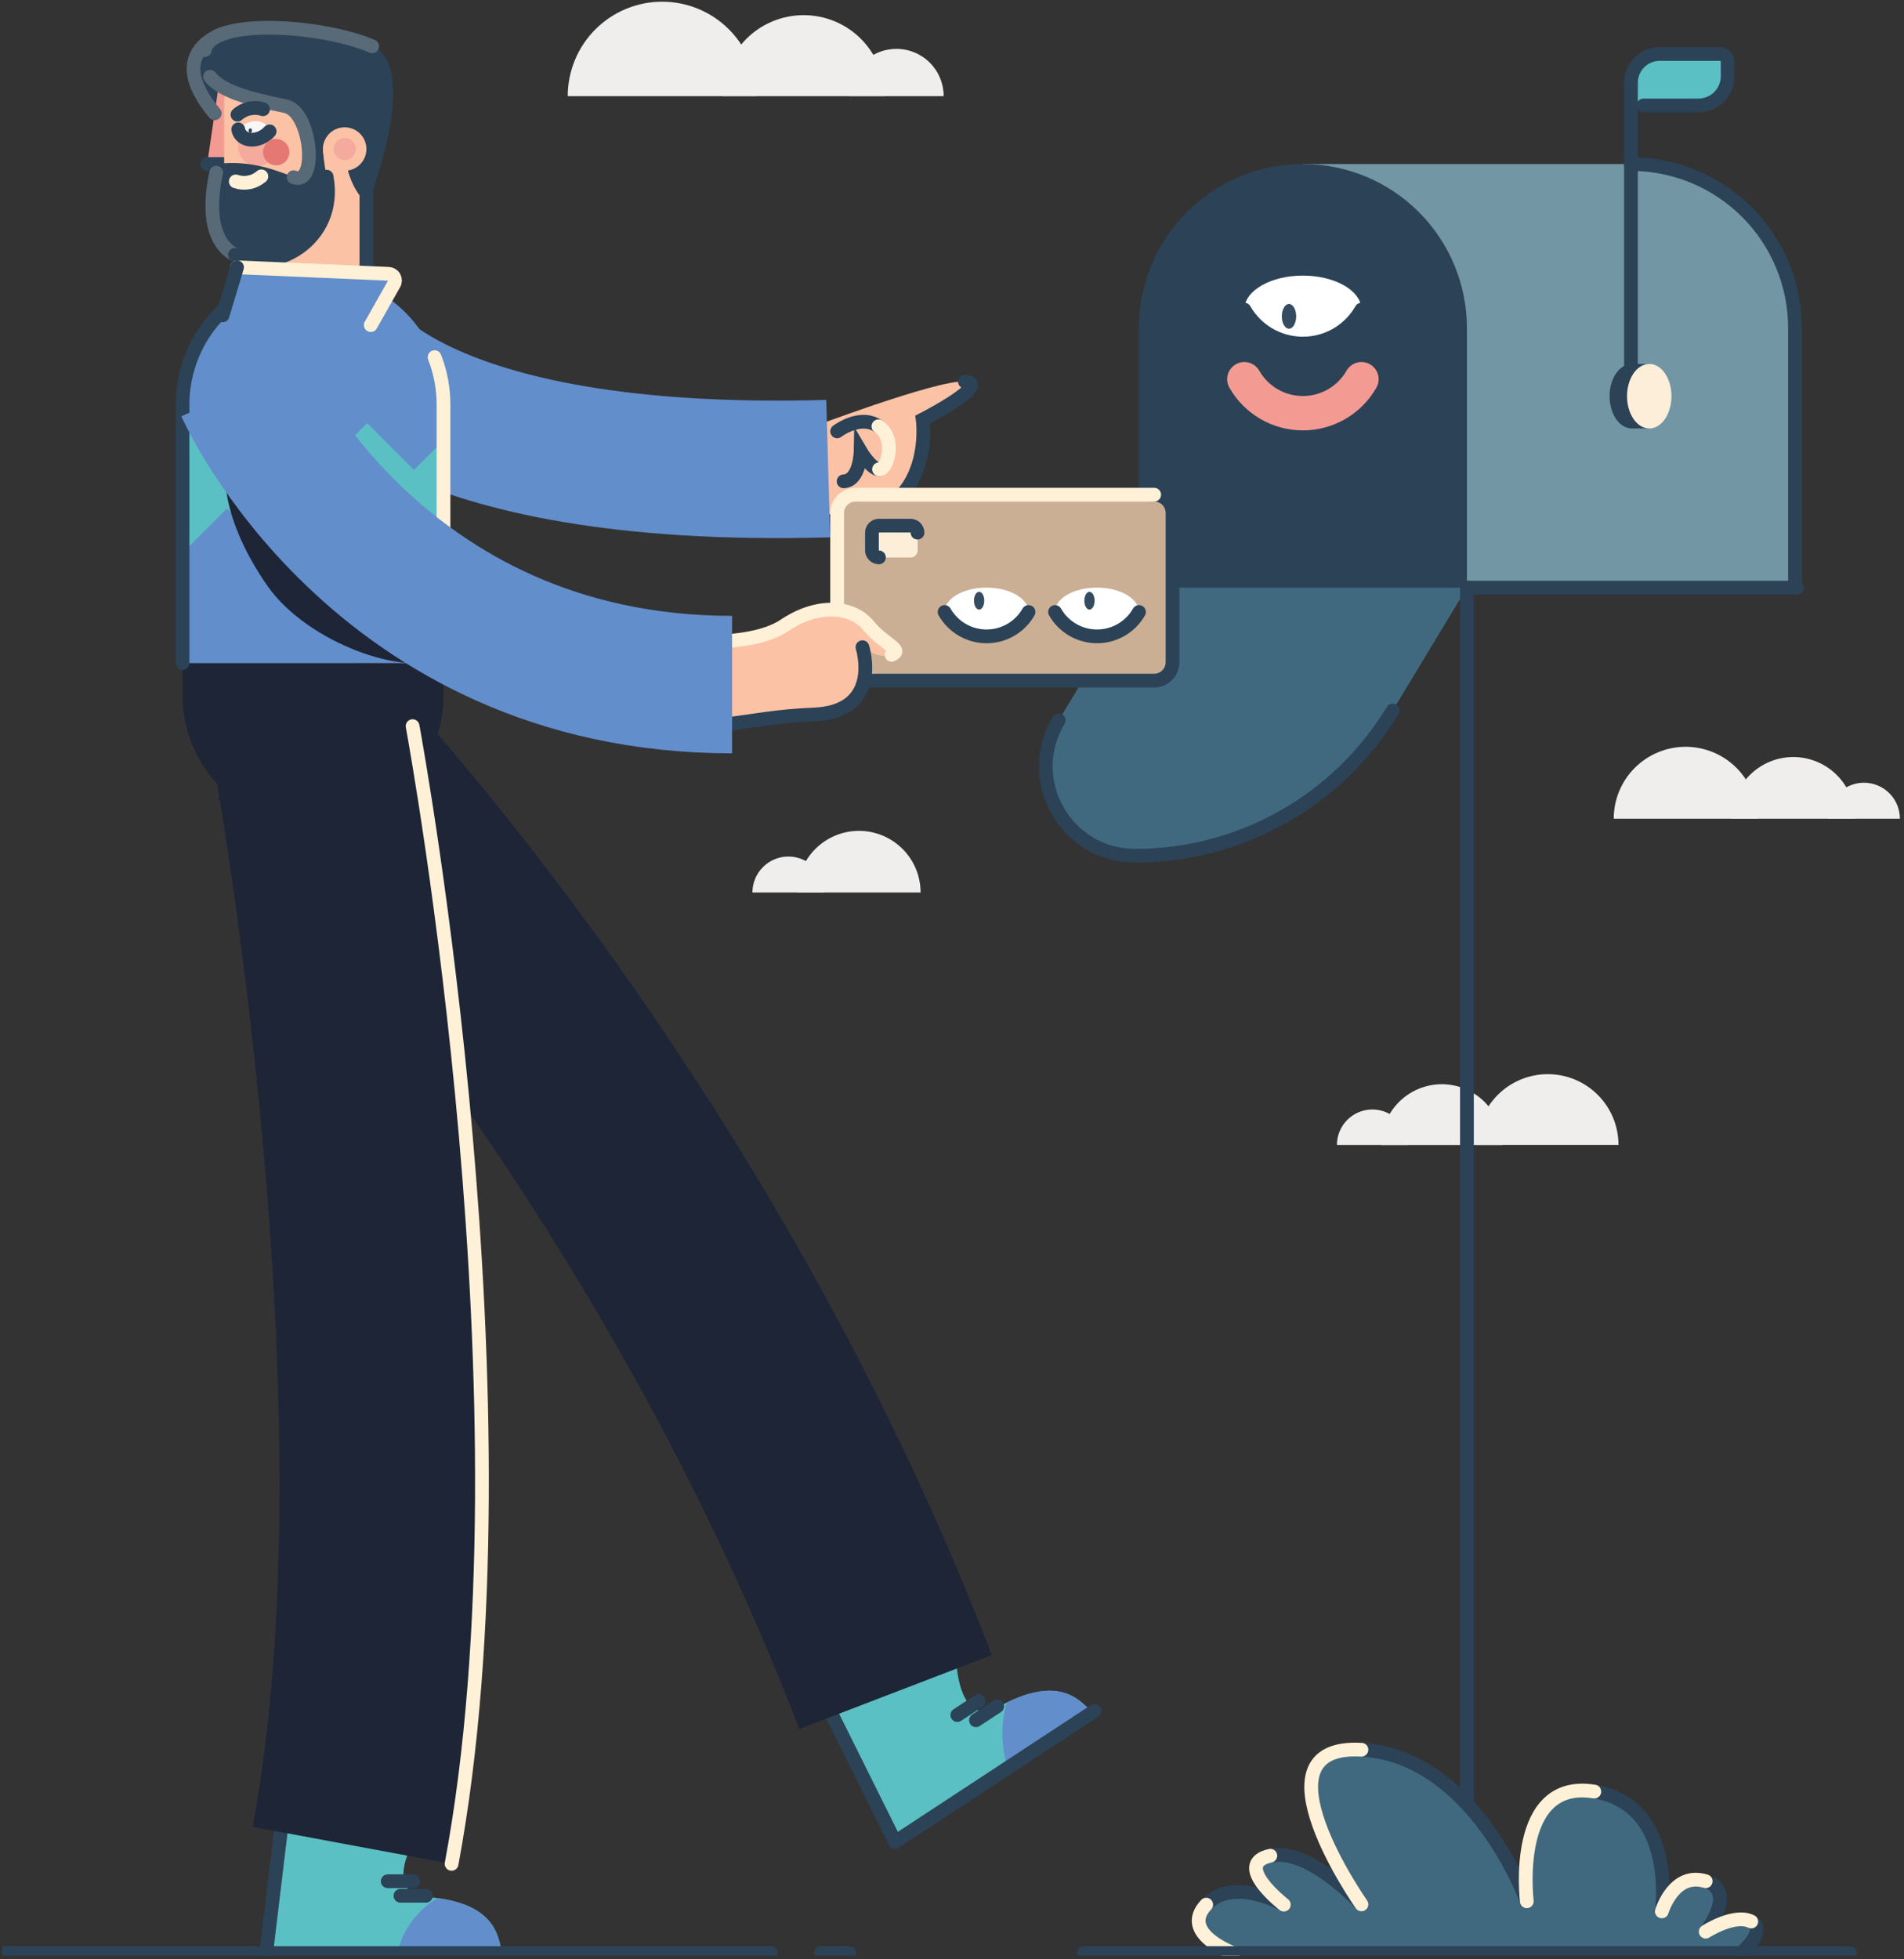 <svg width="277" height="285" viewBox="0 0 277 285" fill="none" xmlns="http://www.w3.org/2000/svg">
<rect x="0" y="0" width="277" height="285" fill="#333333" stroke="none"/>
<g clip-path="url(#clip0_601_285)">
<path d="M237.277 23.862H189.548V85.485H261.143V47.728C261.143 41.399 258.628 35.328 254.153 30.853C249.677 26.377 243.606 23.862 237.277 23.862Z" fill="#7296A3"/>
<path d="M237.277 55.484V12.03C237.278 10.923 237.718 9.86 238.502 9.077C239.286 8.294 240.348 7.854 241.456 7.854H250.195C250.499 7.854 250.792 7.976 251.007 8.191C251.223 8.406 251.344 8.699 251.344 9.003V11.095C251.344 12.221 250.896 13.301 250.1 14.097C249.304 14.894 248.224 15.341 247.098 15.341H237.277" fill="#5BC0C3"/>
<path d="M261.143 85.485V47.728C261.143 41.399 258.628 35.328 254.153 30.853C249.677 26.377 243.606 23.862 237.277 23.862" stroke="#2B4257" stroke-width="2" stroke-miterlimit="10" stroke-linecap="round"/>
<path d="M161.859 85.485H261.471" stroke="#2B4257" stroke-width="2" stroke-miterlimit="10" stroke-linecap="round"/>
<path d="M189.548 23.862C195.877 23.862 201.946 26.376 206.421 30.852C210.896 35.327 213.41 41.396 213.41 47.725V85.485H165.685V47.728C165.685 44.594 166.302 41.491 167.501 38.596C168.7 35.7 170.457 33.069 172.673 30.853C174.889 28.637 177.52 26.878 180.415 25.679C183.311 24.48 186.414 23.862 189.548 23.862Z" fill="#2B4257"/>
<path d="M165.151 124.475C155.035 124.475 148.801 113.428 154.034 104.763L165.685 85.485H213.414L202.617 103.356C198.717 109.803 193.22 115.134 186.656 118.834C180.093 122.534 172.686 124.477 165.151 124.475Z" fill="#40697F"/>
<path d="M202.617 103.356C198.719 109.805 193.222 115.138 186.658 118.84C180.095 122.542 172.687 124.487 165.151 124.487C155.035 124.487 148.801 113.439 154.034 104.774" stroke="#2B4257" stroke-width="2" stroke-miterlimit="10" stroke-linecap="round"/>
<path d="M116.808 62.628C116.808 62.628 136.45 55.138 140.376 55.506C144.301 55.874 134.241 61.03 134.241 61.03C134.241 61.03 136.572 77.726 117.791 75.638" fill="#FBC2A5"/>
<path d="M140.375 55.506C144.305 55.874 134.24 61.03 134.24 61.03C134.24 61.03 136.571 77.726 117.791 75.638" stroke="#2B4257" stroke-width="2" stroke-miterlimit="10" stroke-linecap="round"/>
<path d="M48.947 49.982C48.947 49.982 59.361 69.912 120.49 68.17" stroke="#628ECC" stroke-width="20" stroke-miterlimit="10"/>
<path d="M167.913 71.945H124.46C122.985 71.945 121.79 73.14 121.79 74.614V96.349C121.79 97.823 122.985 99.018 124.46 99.018H167.913C169.388 99.018 170.583 97.823 170.583 96.349V74.614C170.583 73.14 169.388 71.945 167.913 71.945Z" fill="#CAAF95"/>
<path d="M167.913 71.945C168.621 71.946 169.299 72.227 169.8 72.728C170.3 73.228 170.582 73.907 170.583 74.614V96.341C170.582 97.049 170.3 97.727 169.8 98.228C169.299 98.728 168.621 99.01 167.913 99.011H124.46C123.752 99.01 123.073 98.728 122.573 98.228C122.072 97.727 121.791 97.049 121.79 96.341" stroke="#2B4257" stroke-width="2" stroke-miterlimit="10" stroke-linecap="round"/>
<path d="M121.79 96.36V74.633C121.791 73.925 122.072 73.247 122.573 72.746C123.073 72.246 123.752 71.964 124.46 71.963H167.913" stroke="#FFF1D7" stroke-width="2" stroke-miterlimit="10" stroke-linecap="round"/>
<path d="M132.462 76.478H127.873C127.31 76.478 126.853 76.934 126.853 77.498V80.064C126.853 80.628 127.31 81.085 127.873 81.085H132.462C133.025 81.085 133.482 80.628 133.482 80.064V77.498C133.482 76.934 133.025 76.478 132.462 76.478Z" fill="#FDEED9"/>
<path d="M132.462 76.478H127.873C127.31 76.478 126.853 76.934 126.853 77.498V80.064C126.853 80.628 127.31 81.085 127.873 81.085H132.462C133.025 81.085 133.482 80.628 133.482 80.064V77.498C133.482 76.934 133.025 76.478 132.462 76.478Z" fill="#FDEED9"/>
<path d="M127.873 81.085C127.603 81.085 127.343 80.977 127.152 80.786C126.961 80.595 126.853 80.335 126.853 80.065V77.487C126.853 77.216 126.961 76.957 127.152 76.766C127.343 76.574 127.603 76.467 127.873 76.467H132.462C132.732 76.467 132.992 76.574 133.183 76.766C133.374 76.957 133.482 77.216 133.482 77.487" stroke="#2B4257" stroke-width="2" stroke-miterlimit="10" stroke-linecap="round"/>
<path d="M145.325 248.273C139.256 251.632 139.09 241.133 139.09 241.133L120.505 248.384L130.23 267.934L159.245 248.885C158.081 249.647 155.986 242.374 145.325 248.273Z" fill="#5BC0C3"/>
<path d="M146.474 247.673C146.053 249.15 145.84 250.678 145.84 252.214C145.837 253.899 146.094 255.575 146.603 257.181L159.245 248.885C158.125 249.617 156.137 242.923 146.474 247.673Z" fill="#628ECC"/>
<path d="M130.23 267.934L159.245 248.885" stroke="#2B4257" stroke-width="2" stroke-miterlimit="10" stroke-linecap="round"/>
<path d="M120.505 248.384L130.23 267.934" stroke="#2B4257" stroke-width="2" stroke-miterlimit="10" stroke-linecap="round"/>
<path d="M139.274 249.492L142.368 247.459" stroke="#2B4257" stroke-width="2" stroke-miterlimit="10" stroke-linecap="round"/>
<path d="M141.985 250.247L145.078 248.214" stroke="#2B4257" stroke-width="2" stroke-miterlimit="10" stroke-linecap="round"/>
<path d="M42.432 105.632C42.432 105.632 98.075 162.177 130.293 246.138" stroke="#1D2537" stroke-width="30" stroke-miterlimit="10"/>
<path d="M126.305 90.957C124 88.166 119.021 87.68 114.153 90.957C109.284 94.235 99.054 93.222 99.054 93.222L93.984 104.362C102.24 107.275 108.087 104.314 118.288 103.949C128.488 103.585 125.473 94.15 125.473 94.15C125.473 94.15 127.885 95.991 129.707 95.255C131.53 94.518 128.614 93.749 126.305 90.957Z" fill="#FBC2A5"/>
<path d="M129.707 95.255C131.53 94.518 128.603 93.756 126.305 90.965C124.007 88.173 119.021 87.687 114.153 90.965C109.284 94.242 99.054 93.23 99.054 93.23" stroke="#FFF1D7" stroke-width="2" stroke-miterlimit="10" stroke-linecap="round"/>
<path d="M93.987 104.362C102.243 107.275 108.091 104.314 118.292 103.949C128.492 103.585 125.472 94.15 125.472 94.15" stroke="#2B4257" stroke-width="2" stroke-miterlimit="10" stroke-linecap="round"/>
<path d="M62.134 275.966C55.222 275.443 60.845 266.575 60.845 266.575L41.328 262.433L38.724 284.115H73.435C72.047 284.115 74.286 276.886 62.134 275.966Z" fill="#5BC0C3"/>
<path d="M73.435 284.115C72.106 284.115 74.098 277.487 63.61 276.117C60.605 278.009 58.481 280.849 57.843 284.115H73.435Z" fill="#628ECC"/>
<path d="M41.328 262.433L38.724 284.115" stroke="#2B4257" stroke-width="2" stroke-miterlimit="10" stroke-linecap="round"/>
<path d="M32.957 4.743C32.957 4.743 23.42 7.177 31.234 16.49C39.048 25.803 40.941 13.423 40.941 13.423L32.957 4.743Z" fill="#2B4257"/>
<path d="M124.964 120.866C122.586 120.866 120.305 121.811 118.624 123.493C116.942 125.174 115.997 127.455 115.997 129.833H133.931C133.931 127.455 132.986 125.174 131.305 123.493C129.623 121.811 127.342 120.866 124.964 120.866Z" fill="#EFEEED"/>
<path d="M114.698 124.601C113.31 124.601 111.979 125.152 110.997 126.133C110.016 127.115 109.465 128.446 109.465 129.833H119.93C119.929 128.446 119.378 127.115 118.397 126.134C117.415 125.153 116.085 124.602 114.698 124.601Z" fill="#EFEEED"/>
<path d="M260.9 110.125C263.277 110.128 265.556 111.074 267.236 112.756C268.916 114.438 269.859 116.718 269.859 119.095H251.933C251.933 116.717 252.877 114.436 254.559 112.753C256.24 111.071 258.521 110.126 260.9 110.125Z" fill="#EFEEED"/>
<path d="M271.17 113.863C272.558 113.863 273.889 114.414 274.87 115.395C275.852 116.377 276.403 117.708 276.403 119.095H265.937C265.937 117.708 266.489 116.377 267.47 115.395C268.451 114.414 269.782 113.863 271.17 113.863Z" fill="#EFEEED"/>
<path d="M245.227 108.637C246.601 108.636 247.961 108.907 249.23 109.432C250.499 109.957 251.652 110.728 252.623 111.699C253.594 112.67 254.365 113.823 254.89 115.092C255.416 116.362 255.686 117.722 255.685 119.095H234.772C234.772 117.722 235.042 116.362 235.567 115.093C236.092 113.824 236.862 112.672 237.833 111.7C238.804 110.729 239.957 109.959 241.225 109.433C242.494 108.908 243.854 108.637 245.227 108.637Z" fill="#EFEEED"/>
<path d="M116.918 2.202C120.043 2.202 123.041 3.443 125.251 5.653C127.46 7.863 128.702 10.861 128.702 13.986H105.134C105.134 10.861 106.376 7.863 108.585 5.653C110.795 3.443 113.793 2.202 116.918 2.202Z" fill="#EFEEED"/>
<path d="M130.407 7.111C131.31 7.109 132.205 7.286 133.04 7.631C133.875 7.975 134.634 8.481 135.273 9.12C135.912 9.758 136.419 10.516 136.766 11.35C137.112 12.185 137.29 13.079 137.29 13.982H123.536C123.535 13.08 123.712 12.186 124.058 11.352C124.403 10.518 124.909 9.761 125.547 9.122C126.185 8.484 126.943 7.978 127.777 7.633C128.611 7.288 129.505 7.11 130.407 7.111Z" fill="#EFEEED"/>
<path d="M96.333 0.247C99.976 0.247 103.47 1.694 106.045 4.27C108.621 6.846 110.069 10.339 110.069 13.982H82.597C82.597 10.339 84.044 6.846 86.62 4.27C89.196 1.694 92.69 0.247 96.333 0.247V0.247Z" fill="#EFEEED"/>
<path d="M209.757 157.721C207.417 157.726 205.173 158.659 203.52 160.316C201.866 161.973 200.938 164.218 200.938 166.559H218.581C218.581 164.217 217.651 161.972 215.997 160.315C214.343 158.658 212.099 157.725 209.757 157.721Z" fill="#EFEEED"/>
<path d="M199.656 161.396C198.289 161.396 196.978 161.939 196.011 162.906C195.044 163.873 194.501 165.184 194.501 166.551H204.812C204.812 165.184 204.269 163.873 203.302 162.906C202.335 161.939 201.024 161.396 199.656 161.396Z" fill="#EFEEED"/>
<path d="M225.176 156.259C223.825 156.259 222.487 156.524 221.239 157.041C219.991 157.558 218.857 158.315 217.902 159.27C216.947 160.226 216.189 161.36 215.673 162.608C215.156 163.856 214.89 165.193 214.891 166.544H235.461C235.461 163.816 234.378 161.2 232.449 159.271C230.52 157.343 227.904 156.259 225.176 156.259Z" fill="#EFEEED"/>
<path d="M0.669 284.115H112.146" stroke="#2B4257" stroke-width="2" stroke-miterlimit="10" stroke-linecap="round"/>
<path d="M119.415 284.115H123.536" stroke="#2B4257" stroke-width="2" stroke-miterlimit="10" stroke-linecap="round"/>
<path d="M53.307 43.31L38.919 43.486V28.686L53.307 27.073V43.31Z" fill="#FBC2A5"/>
<path d="M53.307 27.073V43.31" stroke="#2B4257" stroke-width="2" stroke-miterlimit="10" stroke-linecap="round"/>
<path d="M32.611 7.033L34.747 23.862H30.14L32.611 7.033Z" fill="#F39B92"/>
<path d="M34.747 23.862H30.14" stroke="#2B4257" stroke-width="2" stroke-miterlimit="10" stroke-linecap="round"/>
<path d="M38.919 43.486V28.686" stroke="#FFF1D7" stroke-width="2" stroke-miterlimit="10" stroke-linecap="round"/>
<path d="M41.269 33.702H40.197C38.183 33.697 36.254 32.894 34.832 31.468C33.41 30.043 32.611 28.111 32.611 26.098V7.033L50.287 7.033C50.715 7.032 51.14 7.116 51.536 7.279C51.932 7.443 52.292 7.683 52.595 7.985C52.898 8.288 53.138 8.648 53.302 9.044C53.466 9.44 53.55 9.864 53.55 10.292V21.417C53.55 24.674 52.256 27.798 49.953 30.101C47.65 32.404 44.526 33.698 41.269 33.698V33.702Z" fill="#FBC2A5"/>
<path d="M39.184 19.344C39.113 19.282 39.046 19.214 38.986 19.141C38.897 19.034 38.784 18.948 38.656 18.892C38.528 18.836 38.389 18.81 38.249 18.817H34.659V21.373C34.659 21.736 34.73 22.095 34.869 22.43C35.008 22.765 35.211 23.07 35.468 23.326C35.724 23.582 36.028 23.786 36.364 23.925C36.699 24.063 37.058 24.135 37.42 24.135C37.783 24.135 38.143 24.064 38.478 23.926C38.814 23.787 39.119 23.584 39.376 23.327C39.633 23.071 39.836 22.766 39.975 22.431C40.114 22.096 40.186 21.736 40.186 21.373C40.186 20.981 40.096 20.593 39.922 20.241C39.749 19.89 39.496 19.582 39.184 19.344Z" fill="#F4AB9D"/>
<path d="M31.79 23.814C31.79 23.814 28.608 34.125 34.18 37.071C39.751 40.017 49.234 34.969 47.514 25.703C45.883 16.902 48.619 23.052 49.989 18.81C49.989 18.81 49.4 26.215 53.509 29.706C53.509 29.706 61.393 9.858 54.165 6.728C46.936 3.598 30.729 2.493 29.809 7.28C28.888 12.067 33.123 13.739 41.593 15.44C45.33 16.177 46.38 27.199 42.76 25.77C39.14 24.341 36.058 23.391 31.79 23.814Z" fill="#2B4257"/>
<path d="M30.553 11.154C32.158 13.194 35.914 14.314 41.545 15.448C45.283 16.184 46.332 27.206 42.712 25.777" stroke="#586977" stroke-width="2" stroke-miterlimit="10" stroke-linecap="round"/>
<path d="M54.146 6.735C46.914 3.605 30.711 2.5 29.79 7.288" stroke="#586977" stroke-width="2" stroke-miterlimit="10" stroke-linecap="round"/>
<path d="M32.957 4.743C32.957 4.743 23.42 7.177 31.234 16.49" stroke="#586977" stroke-width="2" stroke-miterlimit="10" stroke-linecap="round"/>
<path d="M34.18 37.072C39.733 40.017 49.234 34.969 47.514 25.704L34.18 37.072Z" fill="#2B4257"/>
<path d="M31.455 25.114C30.814 27.983 29.831 34.77 34.18 37.072" stroke="#586977" stroke-width="2" stroke-miterlimit="10" stroke-linecap="round"/>
<path d="M34.18 37.072C39.733 40.017 49.234 34.969 47.514 25.704" stroke="#2B4257" stroke-width="2" stroke-miterlimit="10" stroke-linecap="round"/>
<path d="M39.225 19.108C39.033 18.077 38.024 17.448 36.75 17.654C35.941 17.796 35.203 18.209 34.659 18.825C34.85 19.856 35.855 20.486 37.13 20.279C37.941 20.139 38.68 19.726 39.225 19.108Z" fill="#F7F7F7"/>
<path d="M34.659 18.825C34.85 19.856 35.855 20.485 37.13 20.279C37.941 20.139 38.68 19.726 39.225 19.108" stroke="#2B4257" stroke-width="2" stroke-miterlimit="10" stroke-linecap="round"/>
<path d="M36.411 19.307C36.55 19.307 36.662 19.165 36.662 18.991C36.662 18.816 36.55 18.674 36.411 18.674C36.273 18.674 36.161 18.816 36.161 18.991C36.161 19.165 36.273 19.307 36.411 19.307Z" fill="#2B4257"/>
<path d="M40.186 24.05C41.244 24.05 42.101 23.193 42.101 22.135C42.101 21.078 41.244 20.221 40.186 20.221C39.128 20.221 38.271 21.078 38.271 22.135C38.271 23.193 39.128 24.05 40.186 24.05Z" fill="#E57873"/>
<path d="M34.548 16.678C35.044 16.231 35.648 15.924 36.3 15.786C36.953 15.648 37.63 15.685 38.264 15.893" stroke="#2B4257" stroke-width="2" stroke-miterlimit="10" stroke-linecap="round"/>
<path d="M38.024 25.656C37.523 26.094 36.915 26.393 36.261 26.523C35.608 26.652 34.932 26.607 34.301 26.392" stroke="#FFF1D7" stroke-width="2" stroke-miterlimit="10" stroke-linecap="round"/>
<path d="M50.144 24.846C51.891 24.846 53.307 23.429 53.307 21.682C53.307 19.935 51.891 18.519 50.144 18.519C48.397 18.519 46.98 19.935 46.98 21.682C46.98 23.429 48.397 24.846 50.144 24.846Z" fill="#FBC2A5"/>
<path d="M50.143 23.303C51.038 23.303 51.764 22.577 51.764 21.682C51.764 20.787 51.038 20.062 50.143 20.062C49.248 20.062 48.523 20.787 48.523 21.682C48.523 22.577 49.248 23.303 50.143 23.303Z" fill="#F4AB9D"/>
<path d="M26.553 96.466H64.523V101.147C64.523 103.64 64.032 106.108 63.078 108.411C62.124 110.714 60.726 112.807 58.963 114.57C57.201 116.333 55.108 117.731 52.805 118.685C50.502 119.639 48.033 120.13 45.54 120.13C43.047 120.13 40.578 119.64 38.275 118.686C35.971 117.732 33.878 116.334 32.115 114.571C30.352 112.808 28.953 110.716 27.999 108.412C27.044 106.109 26.553 103.64 26.553 101.147V96.466Z" fill="#1D2537"/>
<path d="M45.537 39.877C48.029 39.877 50.498 40.368 52.801 41.322C55.104 42.276 57.197 43.675 58.96 45.438C60.722 47.2 62.121 49.293 63.075 51.596C64.029 53.899 64.52 56.368 64.52 58.861V96.466H26.553V58.861C26.553 53.826 28.553 48.998 32.113 45.438C35.673 41.877 40.502 39.877 45.537 39.877Z" fill="#628ECC"/>
<path d="M64.523 64.072L60.233 68.362L53.425 61.556L46.619 68.362L39.814 61.556L33.005 68.362L26.553 61.91V80.44L33.005 73.989L39.814 80.794L46.619 73.989L53.425 80.794L60.233 73.989L64.523 78.275V64.072Z" fill="#5BC0C3"/>
<path d="M45.537 39.877C40.502 39.877 35.673 41.877 32.113 45.438C28.553 48.998 26.553 53.826 26.553 58.861V96.466" stroke="#2B4257" stroke-width="2" stroke-miterlimit="10" stroke-linecap="round"/>
<path d="M52.854 75.395C58.944 84.123 67.411 92.99 63.533 95.686C59.655 98.381 44.94 93.889 38.86 85.161C32.78 76.434 30.961 67.176 34.809 64.48C38.658 61.785 46.763 66.671 52.854 75.395Z" fill="#1D2537"/>
<path d="M64.523 96.466V58.861C64.526 56.5 64.086 54.159 63.227 51.96" stroke="#FFF1D7" stroke-width="2" stroke-miterlimit="10" stroke-linecap="round"/>
<path d="M32.379 45.88L34.485 38.883L56.521 39.833C56.691 39.838 56.857 39.887 57.002 39.976C57.147 40.064 57.266 40.189 57.348 40.338C57.429 40.487 57.47 40.655 57.467 40.825C57.463 40.995 57.416 41.161 57.328 41.306L53.94 47.29" fill="#628ECC"/>
<path d="M34.486 38.883L56.522 39.833C56.691 39.838 56.857 39.887 57.002 39.976C57.147 40.064 57.266 40.189 57.348 40.338C57.429 40.487 57.47 40.655 57.467 40.825C57.463 40.995 57.416 41.161 57.328 41.306L53.94 47.29" stroke="#FFF1D7" stroke-width="2" stroke-miterlimit="10" stroke-linecap="round"/>
<path d="M32.379 45.88L34.485 38.883" stroke="#2B4257" stroke-width="2" stroke-miterlimit="10" stroke-linecap="round"/>
<path d="M35.524 56.504C35.524 56.504 54.61 99.589 106.508 99.589" stroke="#628ECC" stroke-width="20" stroke-miterlimit="10"/>
<path d="M65.698 271.138L36.758 265.754C48.063 205.152 31.234 111.9 31.068 110.964L60.046 105.651C60.767 109.665 78.001 205.141 65.698 271.138Z" fill="#1D2537"/>
<path d="M60.027 105.632C60.764 109.664 78.009 205.14 65.698 271.138" stroke="#FFF1D7" stroke-width="2" stroke-miterlimit="10" stroke-linecap="round"/>
<path d="M56.407 273.664H60.108" stroke="#2B4257" stroke-width="2" stroke-miterlimit="10" stroke-linecap="round"/>
<path d="M58.26 275.782H61.961" stroke="#2B4257" stroke-width="2" stroke-miterlimit="10" stroke-linecap="round"/>
<path d="M143.528 92.574C146.9 92.574 149.633 90.986 149.633 89.028C149.633 87.069 146.9 85.481 143.528 85.481C140.156 85.481 137.422 87.069 137.422 89.028C137.422 90.986 140.156 92.574 143.528 92.574Z" fill="white"/>
<path d="M137.422 89.028C138.037 90.105 138.925 91 139.998 91.623C141.07 92.245 142.288 92.573 143.528 92.573C144.768 92.573 145.986 92.245 147.058 91.623C148.13 91 149.019 90.105 149.633 89.028" stroke="#2B4257" stroke-width="2" stroke-miterlimit="10" stroke-linecap="round"/>
<path d="M142.445 88.678C142.858 88.678 143.193 88.099 143.193 87.385C143.193 86.671 142.858 86.093 142.445 86.093C142.032 86.093 141.698 86.671 141.698 87.385C141.698 88.099 142.032 88.678 142.445 88.678Z" fill="#354B5F"/>
<path d="M159.58 92.574C162.952 92.574 165.685 90.986 165.685 89.028C165.685 87.069 162.952 85.481 159.58 85.481C156.208 85.481 153.474 87.069 153.474 89.028C153.474 90.986 156.208 92.574 159.58 92.574Z" fill="white"/>
<path d="M153.493 89.028C154.107 90.105 154.996 91 156.068 91.623C157.14 92.245 158.358 92.573 159.598 92.573C160.838 92.573 162.056 92.245 163.128 91.623C164.201 91 165.089 90.105 165.704 89.028" stroke="#2B4257" stroke-width="2" stroke-miterlimit="10" stroke-linecap="round"/>
<path d="M158.501 88.678C158.914 88.678 159.248 88.099 159.248 87.385C159.248 86.671 158.914 86.093 158.501 86.093C158.088 86.093 157.753 86.671 157.753 87.385C157.753 88.099 158.088 88.678 158.501 88.678Z" fill="#354B5F"/>
<path d="M189.548 49.982C194.254 49.982 198.069 47.768 198.069 45.037C198.069 42.305 194.254 40.091 189.548 40.091C184.842 40.091 181.026 42.305 181.026 45.037C181.026 47.768 184.842 49.982 189.548 49.982Z" fill="white"/>
<path d="M181.03 45.037C181.888 46.539 183.128 47.788 184.624 48.657C186.12 49.525 187.82 49.983 189.55 49.983C191.28 49.983 192.979 49.525 194.475 48.657C195.971 47.788 197.211 46.539 198.069 45.037" stroke="#2B4257" stroke-width="2" stroke-miterlimit="10" stroke-linecap="round"/>
<path d="M187.526 47.821C188.104 47.821 188.572 47.014 188.572 46.02C188.572 45.026 188.104 44.219 187.526 44.219C186.948 44.219 186.48 45.026 186.48 46.02C186.48 47.014 186.948 47.821 187.526 47.821Z" fill="#354B5F"/>
<path d="M127.888 68.281C126.691 68.181 125.207 65.662 125.207 65.662C125.207 65.662 125.126 69.93 122.733 70.022" stroke="#2B4257" stroke-width="2" stroke-miterlimit="10" stroke-linecap="round"/>
<path d="M121.79 62.749C121.79 62.749 125.126 60.172 127.796 62.013" stroke="#2B4257" stroke-width="2" stroke-miterlimit="10" stroke-linecap="round"/>
<path d="M127.796 62.013C130.466 63.854 129.085 68.376 127.888 68.273" stroke="#FFF1D7" stroke-width="2" stroke-miterlimit="10" stroke-linecap="round"/>
<path d="M237.277 55.484V12.03C237.278 10.923 237.718 9.86 238.502 9.077C239.286 8.294 240.348 7.854 241.456 7.854H250.195C250.499 7.854 250.792 7.976 251.007 8.191C251.223 8.406 251.344 8.699 251.344 9.003V11.095C251.344 12.221 250.896 13.301 250.1 14.097C249.304 14.894 248.224 15.341 247.098 15.341H239.103" stroke="#2B4257" stroke-width="2" stroke-miterlimit="10" stroke-linecap="round"/>
<path d="M240.628 57.635C240.639 56.629 240.403 55.636 239.939 54.744V52.94H237.398C235.612 52.94 234.165 55.042 234.165 57.635C234.165 60.227 235.612 62.33 237.398 62.33H239.939V60.529C240.403 59.635 240.639 58.641 240.628 57.635Z" fill="#2B4257"/>
<path d="M239.939 62.33C241.725 62.33 243.172 60.228 243.172 57.635C243.172 55.042 241.725 52.94 239.939 52.94C238.153 52.94 236.706 55.042 236.706 57.635C236.706 60.228 238.153 62.33 239.939 62.33Z" fill="#FDEED9"/>
<path d="M181.03 55.164C181.888 56.666 183.128 57.915 184.624 58.784C186.12 59.652 187.82 60.11 189.55 60.11C191.28 60.11 192.979 59.652 194.475 58.784C195.971 57.915 197.211 56.666 198.069 55.164" stroke="#F39B92" stroke-width="5" stroke-miterlimit="10" stroke-linecap="round"/>
<path d="M213.414 85.485V273.664" stroke="#2B4257" stroke-width="2" stroke-miterlimit="10" stroke-linecap="round"/>
<path d="M179.41 284.115C179.41 284.115 171.555 281.243 175.484 277.07C179.414 272.898 186.775 277.07 186.775 277.07C186.775 277.07 179.167 271.179 184.812 269.952C190.457 268.726 198.069 277.034 198.069 277.034C198.069 277.034 181.619 253.602 198.069 254.534C214.519 255.465 222.127 276.581 222.127 276.581C222.127 276.581 219.917 258.658 231.948 260.621C243.979 262.584 241.769 278.054 241.769 278.054C241.769 278.054 243.485 272.221 248.151 273.664C252.817 275.108 248.151 281 248.151 281C248.151 281 252.323 278.297 254.779 279.527C257.236 280.757 253.306 284.115 253.306 284.115" fill="#40697F"/>
<path d="M254.779 279.527C257.236 280.753 253.306 284.115 253.306 284.115" stroke="#2B4257" stroke-width="2" stroke-miterlimit="10" stroke-linecap="round"/>
<path d="M248.151 273.664C252.817 275.108 248.151 281 248.151 281" stroke="#2B4257" stroke-width="2" stroke-miterlimit="10" stroke-linecap="round"/>
<path d="M231.948 260.621C243.979 262.587 241.769 278.054 241.769 278.054" stroke="#2B4257" stroke-width="2" stroke-miterlimit="10" stroke-linecap="round"/>
<path d="M241.769 278.054C241.769 278.054 243.485 272.221 248.151 273.664" stroke="#FFF1D7" stroke-width="2" stroke-miterlimit="10" stroke-linecap="round"/>
<path d="M198.069 254.534C214.519 255.465 222.127 276.581 222.127 276.581" stroke="#2B4257" stroke-width="2" stroke-miterlimit="10" stroke-linecap="round"/>
<path d="M222.127 276.581C222.127 276.581 219.917 258.658 231.948 260.621" stroke="#FFF1D7" stroke-width="2" stroke-miterlimit="10" stroke-linecap="round"/>
<path d="M184.812 269.952C190.457 268.722 198.069 277.034 198.069 277.034" stroke="#2B4257" stroke-width="2" stroke-miterlimit="10" stroke-linecap="round"/>
<path d="M198.069 277.034C198.069 277.034 181.619 253.602 198.069 254.534" stroke="#FFF1D7" stroke-width="2" stroke-miterlimit="10" stroke-linecap="round"/>
<path d="M175.484 277.07C179.41 272.898 186.775 277.07 186.775 277.07" stroke="#2B4257" stroke-width="2" stroke-miterlimit="10" stroke-linecap="round"/>
<path d="M179.41 284.115C179.41 284.115 171.555 281.243 175.484 277.071" stroke="#FFF1D7" stroke-width="2" stroke-miterlimit="10" stroke-linecap="round"/>
<path d="M186.775 277.07C186.775 277.07 179.167 271.178 184.812 269.952" stroke="#FFF1D7" stroke-width="2" stroke-miterlimit="10" stroke-linecap="round"/>
<path d="M157.676 284.115H269.152" stroke="#2B4257" stroke-width="2" stroke-miterlimit="10" stroke-linecap="round"/>
<path d="M248.151 281C248.151 281 252.323 278.297 254.779 279.527" stroke="#FFF1D7" stroke-width="2" stroke-miterlimit="10" stroke-linecap="round"/>
</g>
<defs>
<clipPath id="clip0_601_285">
<rect x="0.301" y="0.247" width="276.102" height="284.237" fill="white"/>
</clipPath>
</defs>
</svg>
